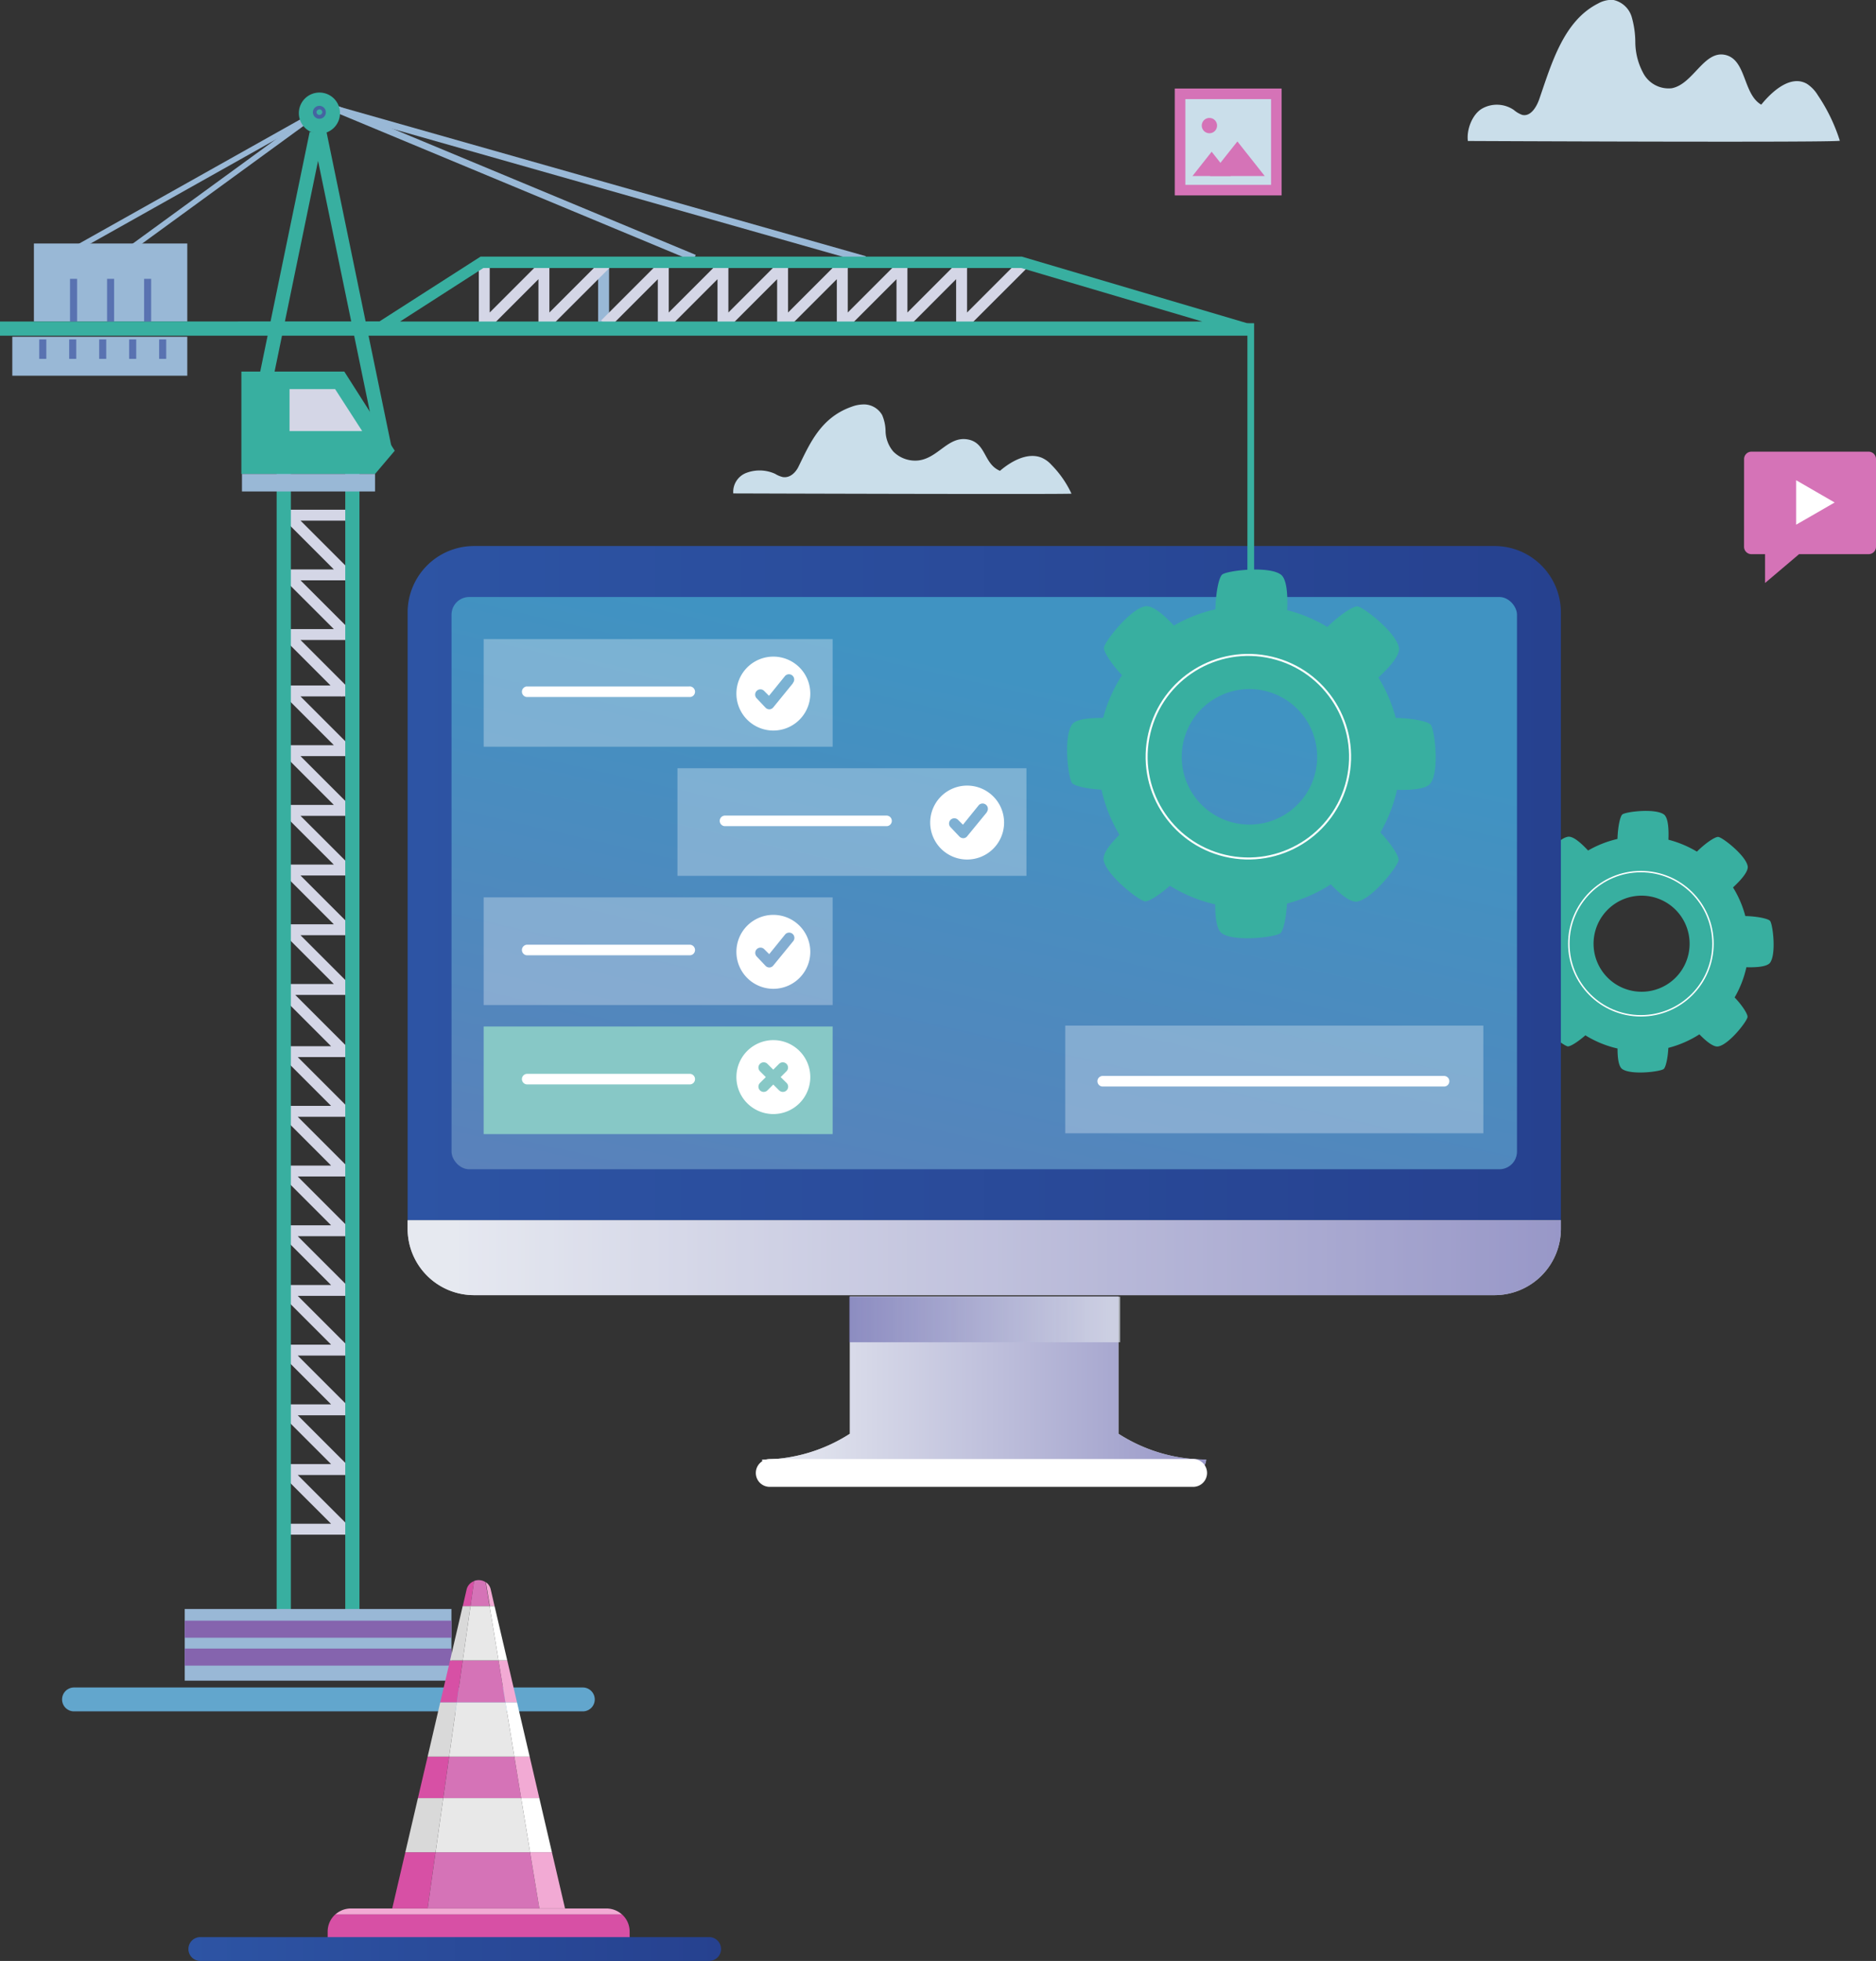 <svg xmlns="http://www.w3.org/2000/svg" xmlns:xlink="http://www.w3.org/1999/xlink" viewBox="0 0 382.86 400"><rect x="0" y="0" width="382.86" height="400" fill="#333333" stroke="none"/><defs><style>.cls-1{isolation:isolate;}.cls-2{fill:#38afa0;}.cls-20,.cls-21,.cls-3{fill:none;stroke-miterlimit:10;}.cls-21,.cls-3{stroke:#fff;}.cls-3{stroke-width:0.29px;}.cls-4{fill:#cadeea;}.cls-12,.cls-5{fill:#fff;}.cls-6,.cls-7{opacity:0.7;mix-blend-mode:multiply;}.cls-6{fill:url(#linear-gradient);}.cls-8{fill:url(#linear-gradient-2);}.cls-9{fill:url(#Безымянный_градиент_23);}.cls-10{fill:url(#linear-gradient-3);}.cls-11{fill:url(#Безымянный_градиент_6);}.cls-12{opacity:0.3;}.cls-13{fill:#87c8c6;}.cls-14{fill:#62a6cd;}.cls-15{fill:#99b8d6;}.cls-16{fill:#d4d6e6;}.cls-17{fill:#8564ae;}.cls-18{fill:#5972b1;}.cls-19{fill:#4564a1;}.cls-20{stroke:#38afa0;stroke-width:1.37px;}.cls-21{stroke-width:0.41px;}.cls-22{fill:#d573b7;}.cls-23{fill:#d750a5;}.cls-24{fill:#d9d9d9;}.cls-25{fill:#e8e8e8;}.cls-26{fill:#f2aad4;}.cls-27{fill:url(#Безымянный_градиент_23-2);}</style><linearGradient id="linear-gradient" x1="1117.35" y1="331.95" x2="1207.94" y2="331.95" gradientTransform="matrix(-1, 0, 0, 1, 1419.69, 0)" gradientUnits="userSpaceOnUse"><stop offset="0" stop-color="#6c6bb0"/><stop offset="0.96" stop-color="#dbdfea"/></linearGradient><linearGradient id="linear-gradient-2" x1="1566.64" y1="388.07" x2="1621.92" y2="388.07" gradientTransform="translate(-1393.32 -118.91)" xlink:href="#linear-gradient"/><linearGradient id="Безымянный_градиент_23" x1="139.38" y1="229.85" x2="374.74" y2="229.85" gradientUnits="userSpaceOnUse"><stop offset="0" stop-color="#2d54a4"/><stop offset="1" stop-color="#26418f"/></linearGradient><linearGradient id="linear-gradient-3" x1="1155.1" y1="306.26" x2="1390.46" y2="306.26" gradientTransform="matrix(-1, 0, 0, 1, 1529.84, 0)" xlink:href="#linear-gradient"/><linearGradient id="Безымянный_градиент_6" x1="227.69" y1="63.16" x2="137.14" y2="458.04" gradientUnits="userSpaceOnUse"><stop offset="0.19" stop-color="#4093c2"/><stop offset="1" stop-color="#8564ae"/></linearGradient><linearGradient id="Безымянный_градиент_23-2" x1="94.64" y1="447.27" x2="203.34" y2="447.27" xlink:href="#Безымянный_градиент_23"/></defs><title>Untitled-1</title><g class="cls-1"><g id="Layer_1" data-name="Layer 1"><path class="cls-2" d="M417.44,237.56c-.36-.46-2.55-.94-5.06-1a21.4,21.4,0,0,0-2.51-5.84c1.61-1.49,3.15-3.23,3-4.3-.35-2.17-5.06-5.86-6-6-.59-.08-2.54,1.18-4.37,3a21.92,21.92,0,0,0-5.81-2.43c.09-2.2-.05-4.52-.93-5.16-1.79-1.28-7.73-.57-8.47,0-.46.36-.93,2.54-1,5a22,22,0,0,0-6,2.36c-1.44-1.54-3.09-3-4.13-2.8-2.17.36-5.86,5.07-6,6-.07.55,1,2.27,2.6,4a22.11,22.11,0,0,0-2.72,6.18c-2,0-3.93.15-4.5.95-1.28,1.79-.57,7.73,0,8.46.32.42,2.12.85,4.29,1a21.46,21.46,0,0,0,2.6,6.52c-1.34,1.32-2.45,2.73-2.29,3.64.35,2.17,5.06,5.87,6,6,.51.06,2-.86,3.6-2.25a21.66,21.66,0,0,0,6.56,2.69c0,1.87.2,3.64.95,4.18,1.79,1.28,7.73.56,8.47,0,.41-.33.84-2.13.95-4.31a21.8,21.8,0,0,0,6.34-2.76c1.37,1.41,2.87,2.63,3.82,2.47,2.17-.35,5.87-5.06,6-6,.07-.55-1-2.29-2.63-4a21.52,21.52,0,0,0,2.4-6.16c2.1.06,4.24-.1,4.85-.94C418.72,244.24,418,238.3,417.44,237.56ZM391.22,252a9.8,9.8,0,1,1,9.79-9.8A9.79,9.79,0,0,1,391.22,252Z" transform="translate(-56.19 -49.7)"/><circle class="cls-3" cx="334.88" cy="192.5" r="14.71"/><path class="cls-4" d="M355.76,78.46c-.3-2.29.87-5.39,2.85-6.58a6.13,6.13,0,0,1,6.54.26,5.45,5.45,0,0,0,1.71,1c1.7.39,2.91-1.6,3.48-3.25,2.55-7.41,5-15.95,12-19.48a5.7,5.7,0,0,1,3-.74,5,5,0,0,1,3.83,3.41,19.07,19.07,0,0,1,.76,5.33,13.5,13.5,0,0,0,1.75,6.44,5.85,5.85,0,0,0,5.68,2.85c4.39-.82,6.57-7.77,10.92-6.8s3.6,8,7.35,10.15c2.36-2.91,6.1-6.12,9.34-4.24a7.22,7.22,0,0,1,2.2,2.3,35.86,35.86,0,0,1,4.5,9.3C430.36,78.81,355.76,78.46,355.76,78.46Z" transform="translate(-56.19 -49.7)"/><path class="cls-4" d="M205.84,150.35a4.14,4.14,0,0,1,2.59-4.16,7.65,7.65,0,0,1,5.94.16,5.43,5.43,0,0,0,1.56.66c1.54.25,2.64-1,3.16-2,2.32-4.7,4.54-10.11,10.9-12.34a7.08,7.08,0,0,1,2.75-.47,4.31,4.31,0,0,1,3.48,2.16,8.63,8.63,0,0,1,.7,3.38,6.68,6.68,0,0,0,1.59,4.08,6.28,6.28,0,0,0,5.16,1.8c4-.52,6-4.92,9.92-4.3s3.27,5,6.68,6.42c2.14-1.84,5.55-3.87,8.49-2.68a5.76,5.76,0,0,1,2,1.45,20.89,20.89,0,0,1,4.1,5.89C273.63,150.57,205.84,150.35,205.84,150.35Z" transform="translate(-56.19 -49.7)"/><path class="cls-5" d="M284.45,342.16v-28H229.64v28a33,33,0,0,1-17.9,5.26,2.26,2.26,0,0,0,2.26,2.26h86.08a2.26,2.26,0,0,0,2.26-2.26A32.94,32.94,0,0,1,284.45,342.16Z" transform="translate(-56.19 -49.7)"/><path class="cls-6" d="M229.64,342.16v-28h54.81v28a32.94,32.94,0,0,0,17.89,5.26,2.26,2.26,0,0,1-2.26,2.26H214a2.26,2.26,0,0,1-2.26-2.26A33,33,0,0,0,229.64,342.16Z" transform="translate(-56.19 -49.7)"/><g class="cls-7"><rect class="cls-8" x="173.32" y="264.51" width="55.28" height="9.29"/></g><path class="cls-9" d="M374.74,298.62v-124a13.54,13.54,0,0,0-13.54-13.54H152.93a13.55,13.55,0,0,0-13.55,13.54v124Z" transform="translate(-56.19 -49.7)"/><path class="cls-5" d="M374.74,298.62v1.73a13.54,13.54,0,0,1-13.54,13.54H152.93a13.55,13.55,0,0,1-13.55-13.54v-1.73Z" transform="translate(-56.19 -49.7)"/><g class="cls-7"><path class="cls-10" d="M139.38,298.62v1.73a13.55,13.55,0,0,0,13.55,13.54H361.2a13.54,13.54,0,0,0,13.54-13.54v-1.73Z" transform="translate(-56.19 -49.7)"/></g><rect class="cls-11" x="92.15" y="121.78" width="217.44" height="116.73" rx="3.6"/><path class="cls-5" d="M299.69,353H213.28a2.84,2.84,0,0,1-2.84-2.84h0a2.84,2.84,0,0,1,2.84-2.84h86.41a2.84,2.84,0,0,1,2.84,2.84h0A2.84,2.84,0,0,1,299.69,353Z" transform="translate(-56.19 -49.7)"/><rect class="cls-12" x="98.71" y="130.37" width="71.22" height="21.95"/><path class="cls-5" d="M219.35,185.85a7.54,7.54,0,1,0,0,10.66A7.54,7.54,0,0,0,219.35,185.85ZM218,189.09,214,194a1.06,1.06,0,0,1-.79.39h0a1.07,1.07,0,0,1-.78-.33l-1.81-1.91a1.07,1.07,0,0,1,0-1.52,1.06,1.06,0,0,1,1.51,0l1,1,3.24-4a1.07,1.07,0,0,1,1.66,1.36Z" transform="translate(-56.19 -49.7)"/><path class="cls-5" d="M196.85,191.88H163.68a1.08,1.08,0,0,1,0-2.15h33.17a1.08,1.08,0,1,1,0,2.15Z" transform="translate(-56.19 -49.7)"/><path class="cls-5" d="M237.22,218.22H204.05a1.08,1.08,0,0,1,0-2.15h33.17a1.08,1.08,0,0,1,0,2.15Z" transform="translate(-56.19 -49.7)"/><rect class="cls-12" x="98.71" y="183.05" width="71.22" height="21.96"/><path class="cls-5" d="M219.35,238.53a7.54,7.54,0,1,0,0,10.66A7.54,7.54,0,0,0,219.35,238.53ZM218,241.77l-4,4.89a1.06,1.06,0,0,1-.79.39h0a1.07,1.07,0,0,1-.78-.33l-1.81-1.91a1.07,1.07,0,0,1,1.55-1.48l1,1,3.24-4a1.07,1.07,0,1,1,1.66,1.36Z" transform="translate(-56.19 -49.7)"/><rect class="cls-12" x="138.26" y="156.71" width="71.22" height="21.95"/><path class="cls-5" d="M258.9,212.16a7.54,7.54,0,1,0,0,10.66A7.54,7.54,0,0,0,258.9,212.16Zm-1.33,3.25-4,4.88a1,1,0,0,1-.79.39h0a1.11,1.11,0,0,1-.78-.33l-1.81-1.91a1.06,1.06,0,0,1,0-1.51,1.08,1.08,0,0,1,1.52,0l1,1,3.24-4a1.08,1.08,0,0,1,1.66,1.37Z" transform="translate(-56.19 -49.7)"/><path class="cls-5" d="M196.85,244.56H163.68a1.08,1.08,0,0,1,0-2.15h33.17a1.08,1.08,0,1,1,0,2.15Z" transform="translate(-56.19 -49.7)"/><rect class="cls-12" x="217.4" y="209.21" width="85.33" height="21.96"/><path class="cls-5" d="M351,271.33H281.34a1.08,1.08,0,1,1,0-2.15H351a1.08,1.08,0,0,1,0,2.15Z" transform="translate(-56.19 -49.7)"/><rect class="cls-13" x="98.71" y="209.39" width="71.22" height="21.95"/><path class="cls-5" d="M219.35,264.08a7.54,7.54,0,1,0,0,10.66A7.54,7.54,0,0,0,219.35,264.08Zm-2.63,6.52a1.07,1.07,0,0,1,0,1.52,1.06,1.06,0,0,1-.76.31,1.07,1.07,0,0,1-.76-.31L214,270.93l-1.19,1.19a1.07,1.07,0,0,1-.76.31,1.06,1.06,0,0,1-.76-.31,1.07,1.07,0,0,1,0-1.52l1.19-1.19-1.19-1.19a1.06,1.06,0,0,1,0-1.51,1.07,1.07,0,0,1,1.52,0l1.19,1.18,1.18-1.18a1.07,1.07,0,0,1,1.52,0,1.06,1.06,0,0,1,0,1.51l-1.19,1.19Z" transform="translate(-56.19 -49.7)"/><path class="cls-5" d="M196.85,270.9H163.68a1.08,1.08,0,0,1,0-2.15h33.17a1.08,1.08,0,1,1,0,2.15Z" transform="translate(-56.19 -49.7)"/><path class="cls-14" d="M175.13,398.79H71.3a2.43,2.43,0,0,1-2.44-2.43h0a2.44,2.44,0,0,1,2.44-2.44H175.13a2.44,2.44,0,0,1,2.44,2.44h0A2.43,2.43,0,0,1,175.13,398.79Z" transform="translate(-56.19 -49.7)"/><polygon class="cls-2" points="52.37 79.35 63.2 26.9 64.91 27.12 66.63 26.9 79.89 91.11 77.03 91.48 64.91 32.81 55.23 79.71 52.37 79.35"/><rect class="cls-15" x="58.71" y="118.39" width="35.71" height="7.95" transform="translate(96.93 195.03) rotate(180)"/><rect class="cls-15" x="122.07" y="52.71" width="2.23" height="15.65"/><polygon class="cls-16" points="209.69 54.58 208.11 53 197.36 63.75 197.36 54.72 197.51 54.58 197.36 54.43 197.36 52.71 195.13 52.71 195.13 53.8 185.19 63.75 185.19 54.72 185.34 54.58 185.19 54.43 185.19 52.71 182.96 52.71 182.96 53.8 173.01 63.75 173.01 54.72 173.16 54.58 173.01 54.43 173.01 52.71 170.78 52.71 170.78 53.8 160.83 63.75 160.83 54.72 160.98 54.58 160.83 54.43 160.83 52.71 158.6 52.71 158.6 53.8 148.65 63.75 148.65 54.72 148.8 54.58 148.65 54.43 148.65 52.71 146.43 52.71 146.43 53.8 136.48 63.75 136.48 54.72 136.63 54.58 136.48 54.43 136.48 52.71 134.25 52.71 134.25 53.8 122.68 65.37 124.25 66.95 134.25 56.95 134.25 68.36 136.48 68.36 136.48 66.9 146.43 56.95 146.43 68.36 148.65 68.36 148.65 66.9 158.6 56.95 158.6 68.36 160.83 68.36 160.83 66.9 170.78 56.95 170.78 68.36 173.01 68.36 173.01 66.9 182.96 56.95 182.96 68.36 185.19 68.36 185.19 66.9 195.13 56.95 195.13 68.36 197.36 68.36 197.36 66.9 209.69 54.58"/><polygon class="cls-16" points="124.45 54.58 122.87 53 112.12 63.75 112.12 54.72 112.27 54.58 112.12 54.43 112.12 52.71 109.89 52.71 109.89 53.8 99.94 63.75 99.94 52.71 97.72 52.71 97.72 68.36 99.94 68.36 99.94 66.9 109.89 56.95 109.89 68.36 112.12 68.36 112.12 66.9 124.45 54.58"/><polygon class="cls-16" points="72.74 106.2 72.74 103.97 59.1 103.97 58.95 103.82 58.8 103.97 57.09 103.97 57.09 106.2 58.18 106.2 68.13 116.15 59.1 116.15 58.95 116 58.8 116.15 57.09 116.15 57.09 118.38 58.18 118.38 68.13 128.32 59.1 128.32 58.95 128.18 58.8 128.32 57.09 128.32 57.09 130.55 58.18 130.55 67.46 139.83 59.1 139.83 58.95 139.69 58.8 139.83 57.09 139.83 57.09 142.06 58.18 142.06 68.13 152.01 59.1 152.01 58.95 151.86 58.8 152.01 57.09 152.01 57.09 154.24 58.18 154.24 68.13 164.19 59.1 164.19 58.95 164.04 58.8 164.19 57.09 164.19 57.09 166.42 58.18 166.42 68.13 176.36 59.1 176.36 58.95 176.22 58.8 176.36 57.09 176.36 57.09 178.59 58.18 178.59 68.13 188.54 59.1 188.54 58.95 188.39 58.8 188.54 57.09 188.54 57.09 190.77 58.18 190.77 68.13 200.72 57.09 200.72 57.09 202.39 56.82 202.66 57.09 202.92 57.09 202.95 57.11 202.95 67.57 213.41 58.54 213.41 58.39 213.26 58.24 213.41 56.53 213.41 56.53 215.63 57.62 215.63 67.57 225.58 58.54 225.58 58.39 225.44 58.24 225.58 56.53 225.58 56.53 227.81 57.62 227.81 67.57 237.76 58.54 237.76 58.39 237.61 58.24 237.76 56.53 237.76 56.53 239.99 57.62 239.99 67.57 249.94 58.54 249.94 58.39 249.79 58.24 249.94 56.53 249.94 56.53 252.17 57.62 252.17 67.57 262.12 58.54 262.12 58.39 261.97 58.25 262.12 56.53 262.12 56.53 264.34 57.62 264.34 67.57 274.29 58.54 274.29 58.39 274.14 58.24 274.29 56.53 274.29 56.53 276.52 57.62 276.52 67.57 286.47 58.54 286.47 58.39 286.32 58.24 286.47 56.53 286.47 56.53 288.7 57.62 288.7 67.57 298.65 58.54 298.65 58.39 298.5 58.24 298.65 56.53 298.65 56.53 300.88 57.62 300.88 67.57 310.82 56.53 310.82 56.53 313.05 72.18 313.05 72.18 310.82 70.72 310.82 60.77 300.88 72.18 300.88 72.18 298.65 70.72 298.65 60.77 288.7 72.18 288.7 72.18 286.47 70.72 286.47 60.77 276.52 72.18 276.52 72.18 274.29 70.72 274.29 60.77 264.34 72.18 264.34 72.18 262.12 70.72 262.12 60.77 252.17 72.18 252.17 72.18 249.94 70.72 249.94 60.77 239.99 72.18 239.99 72.18 237.76 70.72 237.76 60.77 227.81 72.18 227.81 72.18 225.58 70.72 225.58 60.77 215.63 72.18 215.63 72.18 213.41 70.72 213.41 60.26 202.95 72.74 202.95 72.74 200.72 71.28 200.72 61.33 190.77 72.74 190.77 72.74 188.54 71.28 188.54 61.33 178.59 72.74 178.59 72.74 176.36 71.28 176.36 61.33 166.42 72.74 166.42 72.74 164.19 71.28 164.19 61.33 154.24 72.74 154.24 72.74 152.01 71.28 152.01 61.33 142.06 69.69 142.06 69.75 142.12 69.81 142.06 72.74 142.06 72.74 139.83 70.61 139.83 61.33 130.55 72.74 130.55 72.74 128.32 71.28 128.32 61.33 118.38 72.74 118.38 72.74 116.15 71.28 116.15 61.33 106.2 72.74 106.2"/><rect class="cls-15" x="159.19" y="45.31" width="1.39" height="82.41" transform="translate(-37.62 151.19) rotate(-67.41)"/><polygon class="cls-15" points="176.32 53.6 175.98 53.5 67.86 22.81 68.24 21.48 68.58 21.58 176.7 52.26 176.32 53.6"/><polygon class="cls-15" points="26.02 51.86 25.36 50.95 25.65 50.74 65.9 21.42 66.56 22.34 66.27 22.54 26.02 51.86"/><polygon class="cls-15" points="10.21 54.32 9.66 53.33 64.72 22.42 65.26 23.41 10.21 54.32"/><path class="cls-2" d="M117.18,72.77a4.2,4.2,0,1,0,4.2-4.19A4.2,4.2,0,0,0,117.18,72.77Z" transform="translate(-56.19 -49.7)"/><rect class="cls-15" x="63.12" y="99.38" width="31.3" height="15.91" transform="translate(101.34 164.96) rotate(180)"/><rect class="cls-2" x="126.65" y="141.23" width="2.9" height="249.04" transform="translate(200.01 481.79) rotate(180)"/><rect class="cls-2" x="112.67" y="141.41" width="2.9" height="249.04" transform="translate(172.03 482.16) rotate(180)"/><rect class="cls-15" x="37.7" y="328.21" width="54.43" height="14.62"/><rect class="cls-17" x="37.7" y="330.59" width="54.43" height="3.48"/><rect class="cls-17" x="37.7" y="336.28" width="54.43" height="3.48"/><polygon class="cls-2" points="49.26 96.68 76.54 96.68 80.56 91.94 70.27 75.8 49.26 75.8 49.26 96.68"/><polygon class="cls-16" points="59.09 79.37 68.39 79.37 73.92 87.94 59.09 87.94 59.09 79.37"/><path class="cls-2" d="M56.19,115.29v2.89H311.38L312,116l-.68-.2-1.79-.52-44.82-13.24H154.27v0l-20.63,13.22Zm245.37,0H137.83l17-10.92H264.61Z" transform="translate(-56.19 -49.7)"/><line class="cls-18" x1="30.13" y1="56.88" x2="30.13" y2="65.58"/><rect class="cls-18" x="29.41" y="56.88" width="1.44" height="8.7"/><line class="cls-18" x1="22.57" y1="56.88" x2="22.57" y2="65.58"/><rect class="cls-18" x="21.85" y="56.88" width="1.44" height="8.7"/><line class="cls-18" x1="15.01" y1="56.88" x2="15.01" y2="65.58"/><rect class="cls-18" x="14.29" y="56.88" width="1.44" height="8.7"/><line class="cls-18" x1="33.2" y1="69.24" x2="33.2" y2="73.19"/><rect class="cls-18" x="32.48" y="69.24" width="1.44" height="3.96"/><line class="cls-18" x1="27.08" y1="69.24" x2="27.08" y2="73.19"/><rect class="cls-18" x="26.36" y="69.24" width="1.44" height="3.96"/><line class="cls-18" x1="20.96" y1="69.24" x2="20.96" y2="73.19"/><rect class="cls-18" x="20.24" y="69.24" width="1.44" height="3.96"/><line class="cls-18" x1="14.84" y1="69.24" x2="14.84" y2="73.19"/><rect class="cls-18" x="14.12" y="69.24" width="1.44" height="3.96"/><line class="cls-18" x1="8.73" y1="69.24" x2="8.73" y2="73.19"/><rect class="cls-18" x="8.01" y="69.24" width="1.44" height="3.96"/><rect class="cls-15" x="105.58" y="146.38" width="27.16" height="3.57" transform="translate(182.12 246.63) rotate(180)"/><path class="cls-19" d="M121.38,73.93a1.32,1.32,0,1,1,1.31-1.31A1.32,1.32,0,0,1,121.38,73.93Zm0-1.91a.6.6,0,0,0-.6.6.6.6,0,0,0,1.19,0A.6.6,0,0,0,121.38,72Z" transform="translate(-56.19 -49.7)"/><line class="cls-20" x1="255.26" y1="65.93" x2="255.26" y2="117.45"/><path class="cls-2" d="M348.17,197.53c-.51-.65-3.6-1.32-7.13-1.39a30.68,30.68,0,0,0-3.54-8.24c2.27-2.1,4.44-4.55,4.19-6.06-.51-3.06-7.14-8.27-8.45-8.44-.83-.11-3.58,1.67-6.16,4.19a30.88,30.88,0,0,0-8.19-3.43c.12-3.1-.07-6.38-1.32-7.27-2.52-1.81-10.9-.81-11.94,0-.66.5-1.33,3.57-1.39,7.09a30.78,30.78,0,0,0-8.48,3.33c-2-2.17-4.37-4.18-5.82-3.94-3.06.5-8.28,7.14-8.45,8.44-.1.78,1.43,3.21,3.68,5.62a30.57,30.57,0,0,0-3.85,8.71c-2.79,0-5.54.22-6.34,1.35-1.81,2.52-.8,10.9,0,11.94.45.58,3,1.19,6,1.35a30.67,30.67,0,0,0,3.67,9.2c-1.88,1.86-3.44,3.84-3.23,5.14.5,3.06,7.14,8.27,8.44,8.44.72.09,2.85-1.21,5.08-3.18a30.5,30.5,0,0,0,9.25,3.8c0,2.64.29,5.13,1.35,5.89,2.52,1.81,10.9.81,11.94,0,.59-.45,1.19-3,1.36-6.06a30.73,30.73,0,0,0,8.94-3.91c1.93,2,4,3.72,5.39,3.5,3.06-.51,8.28-7.14,8.45-8.45.1-.78-1.45-3.23-3.71-5.65a30.74,30.74,0,0,0,3.38-8.69c3,.09,6-.15,6.84-1.33C350,207,349,198.57,348.17,197.53Zm-37,20.37A13.82,13.82,0,1,1,325,204.08,13.81,13.81,0,0,1,311.18,217.9Z" transform="translate(-56.19 -49.7)"/><circle class="cls-21" cx="310.98" cy="204.08" r="20.76" transform="translate(-15.29 410.14) rotate(-76.72)"/><path class="cls-22" d="M412.12,161.18a1.51,1.51,0,0,0,1.46,1.56h2.83v5.88l6.94-5.88h14.24a1.51,1.51,0,0,0,1.46-1.56V143.39a1.51,1.51,0,0,0-1.46-1.56h-24a1.51,1.51,0,0,0-1.46,1.56Z" transform="translate(-56.19 -49.7)"/><polygon class="cls-5" points="374.42 102.5 370.49 104.77 366.56 107.03 366.56 102.5 366.56 97.96 370.49 100.23 374.42 102.5"/><rect class="cls-22" x="239.75" y="18.06" width="21.8" height="21.8"/><rect class="cls-4" x="241.91" y="20.22" width="17.49" height="17.49"/><path class="cls-22" d="M304.57,75.31A1.56,1.56,0,1,1,303,73.76,1.55,1.55,0,0,1,304.57,75.31Z" transform="translate(-56.19 -49.7)"/><polygon class="cls-22" points="252.53 28.85 255.32 32.38 258.11 35.91 252.53 35.91 246.94 35.91 249.73 32.38 252.53 28.85"/><polygon class="cls-22" points="247.28 30.95 249.24 33.43 251.2 35.91 247.28 35.91 243.36 35.91 245.32 33.43 247.28 30.95"/><path class="cls-23" d="M151.4,374l-.78,3.38h1.59l.73-5.16A2.44,2.44,0,0,0,151.4,374Z" transform="translate(-56.19 -49.7)"/><polygon class="cls-23" points="82.72 377.83 80.05 389.28 87.27 389.28 88.89 377.83 82.72 377.83"/><polygon class="cls-23" points="94.44 338.69 91.85 338.69 89.84 347.28 93.22 347.28 94.44 338.69"/><polygon class="cls-23" points="91.66 358.33 87.27 358.33 85.29 366.79 90.46 366.79 91.66 358.33"/><polygon class="cls-24" points="96.01 327.64 94.42 327.64 91.85 338.69 94.44 338.69 96.01 327.64"/><polygon class="cls-24" points="85.29 366.79 82.72 377.83 88.89 377.83 90.46 366.79 85.29 366.79"/><polygon class="cls-24" points="93.22 347.28 89.84 347.28 87.27 358.33 91.66 358.33 93.22 347.28"/><path class="cls-22" d="M155.3,372.44a2.63,2.63,0,0,0-2.36-.25l-.73,5.16h3.9Z" transform="translate(-56.19 -49.7)"/><polygon class="cls-22" points="88.89 377.83 87.27 389.28 110.07 389.28 108.18 377.83 88.89 377.83"/><polygon class="cls-22" points="101.74 338.69 94.44 338.69 93.22 347.28 103.15 347.28 101.74 338.69"/><polygon class="cls-22" points="104.97 358.33 91.66 358.33 90.46 366.79 106.36 366.79 104.97 358.33"/><polygon class="cls-25" points="99.92 327.64 96.01 327.64 94.44 338.69 101.74 338.69 99.92 327.64"/><polygon class="cls-25" points="106.36 366.79 90.46 366.79 88.89 377.83 108.18 377.83 106.36 366.79"/><polygon class="cls-25" points="103.15 347.28 93.22 347.28 91.66 358.33 104.97 358.33 103.15 347.28"/><path class="cls-26" d="M157.13,377.35l-.78-3.38a2.48,2.48,0,0,0-1-1.53l.81,4.91Z" transform="translate(-56.19 -49.7)"/><polygon class="cls-26" points="108.18 377.83 110.07 389.28 115.31 389.28 112.64 377.83 108.18 377.83"/><polygon class="cls-26" points="103.15 347.28 105.52 347.28 103.52 338.69 101.74 338.69 103.15 347.28"/><polygon class="cls-26" points="106.36 366.79 110.07 366.79 108.1 358.33 104.97 358.33 106.36 366.79"/><polygon class="cls-5" points="101.74 338.69 103.52 338.69 100.94 327.64 99.92 327.64 101.74 338.69"/><polygon class="cls-5" points="108.18 377.83 112.64 377.83 110.07 366.79 106.36 366.79 108.18 377.83"/><polygon class="cls-5" points="104.97 358.33 108.1 358.33 105.52 347.28 103.15 347.28 104.97 358.33"/><path class="cls-23" d="M123.06,443.71v1.52h61.63v-1.52a4.71,4.71,0,0,0-1.59-3.53H124.65A4.71,4.71,0,0,0,123.06,443.71Z" transform="translate(-56.19 -49.7)"/><path class="cls-26" d="M127.79,439a4.73,4.73,0,0,0-3.14,1.2H183.1A4.73,4.73,0,0,0,180,439Z" transform="translate(-56.19 -49.7)"/><path class="cls-27" d="M200.9,449.7H97.07a2.43,2.43,0,0,1-2.43-2.43h0a2.43,2.43,0,0,1,2.43-2.43H200.9a2.43,2.43,0,0,1,2.44,2.43h0A2.43,2.43,0,0,1,200.9,449.7Z" transform="translate(-56.19 -49.7)"/></g></g></svg>